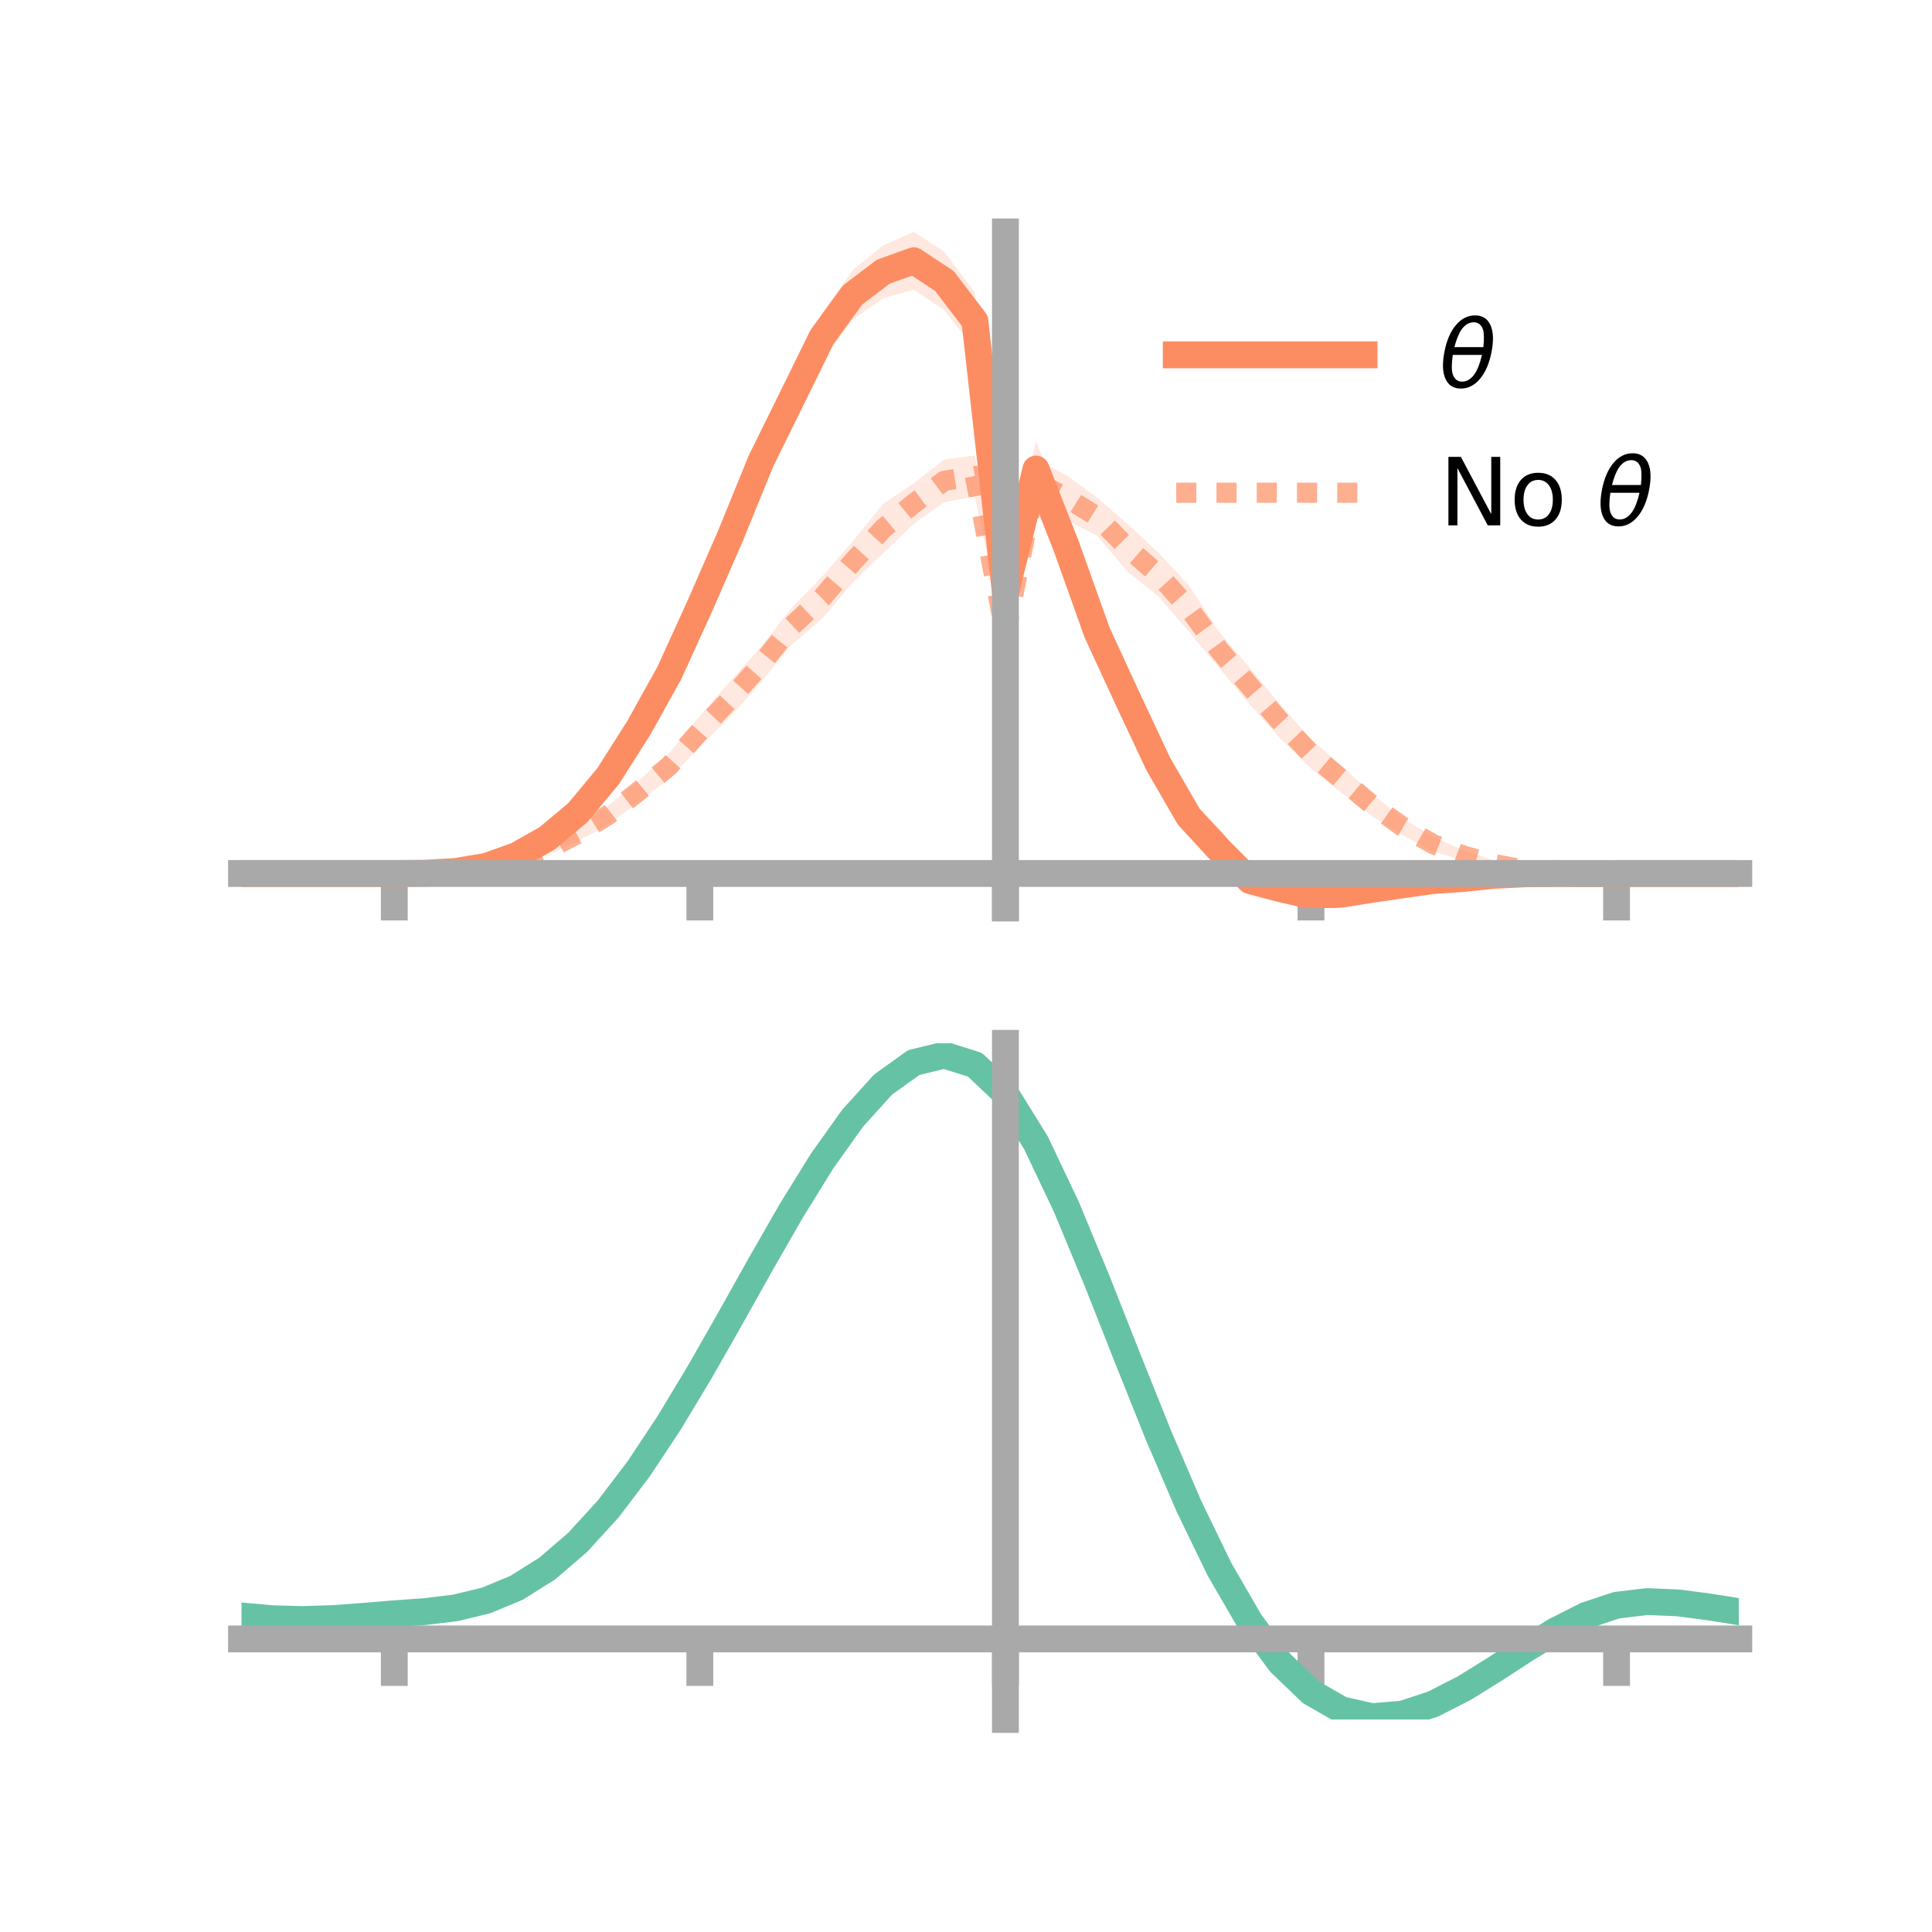 <?xml version="1.0" encoding="utf-8" standalone="no"?>
<!DOCTYPE svg PUBLIC "-//W3C//DTD SVG 1.1//EN"
  "http://www.w3.org/Graphics/SVG/1.1/DTD/svg11.dtd">
<!-- Created with matplotlib (https://matplotlib.org/) -->
<svg height="144pt" version="1.1" viewBox="0 0 144 144" width="144pt" xmlns="http://www.w3.org/2000/svg" xmlns:xlink="http://www.w3.org/1999/xlink">
 <defs>
  <style type="text/css">*{stroke-linecap:butt;stroke-linejoin:round;}</style>
 </defs>
 <g id="figure_1">
  <g id="patch_1">
   <path d="M 0 144 
L 144 144 
L 144 0 
L 0 0 
z
" style="fill:none;"/>
  </g>
  <g id="axes_1">
   <g id="patch_2">
    <path d="M 18 67.68 
L 129.6 67.68 
L 129.6 17.28 
L 18 17.28 
z
" style="fill:none;"/>
   </g>
   <g id="PolyCollection_1">
    <path clip-path="url(#p625361cc37)" d="M 18 65.106 
L 18 65.106 
L 20.278 65.106 
L 22.555 65.106 
L 24.833 65.106 
L 27.11 65.106 
L 29.388 65.106 
L 31.665 65.046 
L 33.943 64.862 
L 36.22 64.382 
L 38.498 63.489 
L 40.776 62.091 
L 43.053 60.114 
L 45.331 57.12 
L 47.608 53.519 
L 49.886 49.266 
L 52.163 44.147 
L 54.441 38.618 
L 56.718 33.045 
L 58.996 28.219 
L 61.273 23.343 
L 63.551 20.145 
L 65.829 18.279 
L 68.106 17.28 
L 70.384 18.765 
L 72.661 21.783 
L 74.939 43.517 
L 77.216 32.874 
L 79.494 38.935 
L 81.771 44.985 
L 84.049 50.292 
L 86.327 55.309 
L 88.604 59.514 
L 90.882 61.785 
L 93.159 64.516 
L 95.437 65.171 
L 97.714 65.869 
L 99.992 65.785 
L 102.269 65.63 
L 104.547 65.262 
L 106.824 65.232 
L 109.102 65.131 
L 111.38 64.969 
L 113.657 64.948 
L 115.935 65.013 
L 118.212 65.074 
L 120.49 65.106 
L 122.767 65.106 
L 125.045 65.106 
L 127.322 65.106 
L 129.6 65.106 
L 129.6 65.106 
L 129.6 65.106 
L 127.322 65.106 
L 125.045 65.106 
L 122.767 65.106 
L 120.49 65.106 
L 118.212 65.151 
L 115.935 65.197 
L 113.657 65.313 
L 111.38 65.509 
L 109.102 65.819 
L 106.824 66.03 
L 104.547 66.638 
L 102.269 66.94 
L 99.992 67.508 
L 97.714 67.68 
L 95.437 67.293 
L 93.159 66.74 
L 90.882 64.896 
L 88.604 62.231 
L 86.327 58.563 
L 84.049 53.88 
L 81.771 49.304 
L 79.494 42.604 
L 77.216 37.049 
L 74.939 44.859 
L 72.661 26.049 
L 70.384 23.118 
L 68.106 21.592 
L 65.829 22.228 
L 63.551 23.822 
L 61.273 26.876 
L 58.996 31.267 
L 56.718 35.675 
L 54.441 41.279 
L 52.163 46.186 
L 49.886 51.065 
L 47.608 54.996 
L 45.331 58.576 
L 43.053 61.05 
L 40.776 62.877 
L 38.498 64.059 
L 36.22 64.778 
L 33.943 65.047 
L 31.665 65.122 
L 29.388 65.106 
L 27.11 65.106 
L 24.833 65.106 
L 22.555 65.106 
L 20.278 65.106 
L 18 65.106 
z
" style="fill:#fc8d62;fill-opacity:0.2;"/>
   </g>
   <g id="PolyCollection_2">
    <path clip-path="url(#p625361cc37)" d="M 18 65.106 
L 18 65.106 
L 20.278 65.106 
L 22.555 65.106 
L 24.833 65.106 
L 27.11 65.106 
L 29.388 65.106 
L 31.665 65.031 
L 33.943 64.849 
L 36.22 64.451 
L 38.498 63.821 
L 40.776 62.912 
L 43.053 61.598 
L 45.331 60.054 
L 47.608 58.178 
L 49.886 56.129 
L 52.163 53.354 
L 54.441 50.749 
L 56.718 48.207 
L 58.996 45.305 
L 61.273 42.976 
L 63.551 40.359 
L 65.829 37.559 
L 68.106 36.02 
L 70.384 34.24 
L 72.661 33.943 
L 74.939 46.69 
L 77.216 34.25 
L 79.494 35.419 
L 81.771 37.098 
L 84.049 39.06 
L 86.327 41.181 
L 88.604 43.613 
L 90.882 47.11 
L 93.159 49.793 
L 95.437 52.531 
L 97.714 55.086 
L 99.992 57.069 
L 102.269 59.175 
L 104.547 60.99 
L 106.824 62.377 
L 109.102 63.4 
L 111.38 64.132 
L 113.657 64.619 
L 115.935 64.887 
L 118.212 65.068 
L 120.49 65.106 
L 122.767 65.106 
L 125.045 65.106 
L 127.322 65.106 
L 129.6 65.106 
L 129.6 65.106 
L 129.6 65.106 
L 127.322 65.106 
L 125.045 65.106 
L 122.767 65.106 
L 120.49 65.106 
L 118.212 65.151 
L 115.935 65.147 
L 113.657 65.037 
L 111.38 64.677 
L 109.102 64.156 
L 106.824 63.465 
L 104.547 62.258 
L 102.269 60.832 
L 99.992 59.094 
L 97.714 57.287 
L 95.437 55.062 
L 93.159 52.513 
L 90.882 49.81 
L 88.604 47.071 
L 86.327 44.445 
L 84.049 42.621 
L 81.771 39.928 
L 79.494 38.772 
L 77.216 37.584 
L 74.939 47.872 
L 72.661 37.005 
L 70.384 37.426 
L 68.106 39.038 
L 65.829 41.232 
L 63.551 43.417 
L 61.273 46.121 
L 58.996 48.06 
L 56.718 50.847 
L 54.441 53.411 
L 52.163 55.653 
L 49.886 58.036 
L 47.608 59.767 
L 45.331 61.443 
L 43.053 62.707 
L 40.776 63.745 
L 38.498 64.472 
L 36.22 64.904 
L 33.943 65.104 
L 31.665 65.121 
L 29.388 65.106 
L 27.11 65.106 
L 24.833 65.106 
L 22.555 65.106 
L 20.278 65.106 
L 18 65.106 
z
" style="fill:#fc8d62;fill-opacity:0.2;"/>
   </g>
   <g id="matplotlib.axis_1">
    <g id="xtick_1">
     <g id="line2d_1">
      <defs>
       <path d="M 0 0 
L 0 3.5 
" id="m330c4b6a90" style="stroke:#a9a9a9;stroke-width:2;"/>
      </defs>
      <g>
       <use style="fill:#a9a9a9;stroke:#a9a9a9;stroke-width:2;" x="29.388" xlink:href="#m330c4b6a90" y="65.106"/>
      </g>
     </g>
    </g>
    <g id="xtick_2">
     <g id="line2d_2">
      <g>
       <use style="fill:#a9a9a9;stroke:#a9a9a9;stroke-width:2;" x="52.163" xlink:href="#m330c4b6a90" y="65.106"/>
      </g>
     </g>
    </g>
    <g id="xtick_3">
     <g id="line2d_3">
      <g>
       <use style="fill:#a9a9a9;stroke:#a9a9a9;stroke-width:2;" x="74.939" xlink:href="#m330c4b6a90" y="65.106"/>
      </g>
     </g>
    </g>
    <g id="xtick_4">
     <g id="line2d_4">
      <g>
       <use style="fill:#a9a9a9;stroke:#a9a9a9;stroke-width:2;" x="97.714" xlink:href="#m330c4b6a90" y="65.106"/>
      </g>
     </g>
    </g>
    <g id="xtick_5">
     <g id="line2d_5">
      <g>
       <use style="fill:#a9a9a9;stroke:#a9a9a9;stroke-width:2;" x="120.49" xlink:href="#m330c4b6a90" y="65.106"/>
      </g>
     </g>
    </g>
   </g>
   <g id="matplotlib.axis_2"/>
   <g id="line2d_6">
    <path clip-path="url(#p625361cc37)" d="M 18 65.106 
L 20.278 65.106 
L 22.555 65.106 
L 24.833 65.106 
L 27.11 65.106 
L 29.388 65.106 
L 31.665 65.084 
L 33.943 64.955 
L 36.22 64.58 
L 38.498 63.774 
L 40.776 62.484 
L 43.053 60.582 
L 45.331 57.848 
L 47.608 54.257 
L 49.886 50.165 
L 52.163 45.166 
L 54.441 39.949 
L 56.718 34.36 
L 58.996 29.743 
L 61.273 25.109 
L 63.551 21.984 
L 65.829 20.253 
L 68.106 19.436 
L 70.384 20.941 
L 72.661 23.916 
L 74.939 44.188 
L 77.216 34.961 
L 79.494 40.769 
L 81.771 47.145 
L 84.049 52.086 
L 86.327 56.936 
L 88.604 60.873 
L 90.882 63.341 
L 93.159 65.628 
L 95.437 66.232 
L 97.714 66.774 
L 99.992 66.647 
L 102.269 66.285 
L 104.547 65.95 
L 106.824 65.631 
L 109.102 65.475 
L 111.38 65.239 
L 113.657 65.13 
L 115.935 65.105 
L 118.212 65.113 
L 120.49 65.106 
L 122.767 65.106 
L 125.045 65.106 
L 127.322 65.106 
L 129.6 65.106 
" style="fill:none;stroke:#fc8d62;stroke-linecap:square;stroke-width:2;"/>
   </g>
   <g id="line2d_7">
    <path clip-path="url(#p625361cc37)" d="M 18 65.106 
L 20.278 65.106 
L 22.555 65.106 
L 24.833 65.106 
L 27.11 65.106 
L 29.388 65.106 
L 31.665 65.076 
L 33.943 64.976 
L 36.22 64.678 
L 38.498 64.147 
L 40.776 63.329 
L 43.053 62.152 
L 45.331 60.748 
L 47.608 58.972 
L 49.886 57.083 
L 52.163 54.503 
L 54.441 52.08 
L 56.718 49.527 
L 58.996 46.682 
L 61.273 44.549 
L 63.551 41.888 
L 65.829 39.396 
L 68.106 37.529 
L 70.384 35.833 
L 72.661 35.474 
L 74.939 47.281 
L 77.216 35.917 
L 79.494 37.095 
L 81.771 38.513 
L 84.049 40.84 
L 86.327 42.813 
L 88.604 45.342 
L 90.882 48.46 
L 93.159 51.153 
L 95.437 53.797 
L 97.714 56.186 
L 99.992 58.082 
L 102.269 60.003 
L 104.547 61.624 
L 106.824 62.921 
L 109.102 63.778 
L 111.38 64.404 
L 113.657 64.828 
L 115.935 65.017 
L 118.212 65.11 
L 120.49 65.106 
L 122.767 65.106 
L 125.045 65.106 
L 127.322 65.106 
L 129.6 65.106 
" style="fill:none;stroke:#fc8d62;stroke-dasharray:1.5,1.5;stroke-dashoffset:0;stroke-opacity:0.7;stroke-width:1.5;"/>
   </g>
   <g id="patch_3">
    <path d="M 74.939 67.68 
L 74.939 17.28 
" style="fill:none;stroke:#a9a9a9;stroke-linecap:square;stroke-linejoin:miter;stroke-width:2;"/>
   </g>
   <g id="patch_4">
    <path d="M 129.6 67.68 
L 129.6 17.28 
" style="fill:none;"/>
   </g>
   <g id="patch_5">
    <path d="M 18 65.106 
L 129.6 65.106 
" style="fill:none;stroke:#a9a9a9;stroke-linecap:square;stroke-linejoin:miter;stroke-width:2;"/>
   </g>
   <g id="patch_6">
    <path d="M 18 17.28 
L 129.6 17.28 
" style="fill:none;"/>
   </g>
   <g id="legend_1">
    <g id="line2d_8">
     <path d="M 87.67 26.449 
L 101.67 26.449 
" style="fill:none;stroke:#fc8d62;stroke-linecap:square;stroke-width:2;"/>
    </g>
    <g id="line2d_9"/>
    <g id="text_1">
     <!-- $\theta$ -->
     <g transform="translate(107.27 28.899)scale(0.07 -0.07)">
      <defs>
       <path d="M 45.516 34.672 
L 14.453 34.672 
Q 12.359 20.062 14.5 13.875 
Q 17.188 6.25 24.469 6.25 
Q 31.781 6.25 37.359 13.922 
Q 42.234 20.656 45.516 34.672 
z
M 47.016 42.969 
Q 48.344 56.844 46.625 61.719 
Q 43.953 69.438 36.766 69.438 
Q 29.297 69.438 23.828 61.812 
Q 19.531 55.672 16.156 42.969 
z
M 38.188 76.766 
Q 49.906 76.766 54.594 66.406 
Q 59.281 56.109 55.719 37.844 
Q 52.203 19.625 43.453 9.281 
Q 34.766 -1.125 23.047 -1.125 
Q 11.281 -1.125 6.641 9.281 
Q 2 19.625 5.516 37.844 
Q 9.078 56.109 17.719 66.406 
Q 26.422 76.766 38.188 76.766 
z
" id="DejaVuSans-Oblique-952"/>
      </defs>
      <use transform="translate(0 0.234)" xlink:href="#DejaVuSans-Oblique-952"/>
     </g>
    </g>
    <g id="line2d_10">
     <path d="M 87.67 36.724 
L 101.67 36.724 
" style="fill:none;stroke:#fc8d62;stroke-dasharray:1.5,1.5;stroke-dashoffset:0;stroke-opacity:0.7;stroke-width:1.5;"/>
    </g>
    <g id="line2d_11"/>
    <g id="text_2">
     <!-- No $\theta$ -->
     <g transform="translate(107.27 39.174)scale(0.07 -0.07)">
      <defs>
       <path d="M 9.812 72.906 
L 23.094 72.906 
L 55.422 11.922 
L 55.422 72.906 
L 64.984 72.906 
L 64.984 0 
L 51.703 0 
L 19.391 60.984 
L 19.391 0 
L 9.812 0 
z
" id="DejaVuSans-78"/>
       <path d="M 30.609 48.391 
Q 23.391 48.391 19.188 42.75 
Q 14.984 37.109 14.984 27.297 
Q 14.984 17.484 19.156 11.844 
Q 23.344 6.203 30.609 6.203 
Q 37.797 6.203 41.984 11.859 
Q 46.188 17.531 46.188 27.297 
Q 46.188 37.016 41.984 42.703 
Q 37.797 48.391 30.609 48.391 
z
M 30.609 56 
Q 42.328 56 49.016 48.375 
Q 55.719 40.766 55.719 27.297 
Q 55.719 13.875 49.016 6.219 
Q 42.328 -1.422 30.609 -1.422 
Q 18.844 -1.422 12.172 6.219 
Q 5.516 13.875 5.516 27.297 
Q 5.516 40.766 12.172 48.375 
Q 18.844 56 30.609 56 
z
" id="DejaVuSans-111"/>
       <path id="DejaVuSans-32"/>
      </defs>
      <use transform="translate(0 0.234)" xlink:href="#DejaVuSans-78"/>
      <use transform="translate(74.805 0.234)" xlink:href="#DejaVuSans-111"/>
      <use transform="translate(135.986 0.234)" xlink:href="#DejaVuSans-32"/>
      <use transform="translate(167.773 0.234)" xlink:href="#DejaVuSans-Oblique-952"/>
     </g>
    </g>
   </g>
  </g>
  <g id="axes_2">
   <g id="patch_7">
    <path d="M 18 128.16 
L 129.6 128.16 
L 129.6 77.76 
L 18 77.76 
z
" style="fill:none;"/>
   </g>
   <g id="PolyCollection_3">
    <path clip-path="url(#p56bcb12f52)" d="M 18 120.481 
L 18 120.404 
L 20.278 120.619 
L 22.555 120.682 
L 24.833 120.601 
L 27.11 120.423 
L 29.388 120.226 
L 31.665 120.057 
L 33.943 119.777 
L 36.22 119.222 
L 38.498 118.266 
L 40.776 116.817 
L 43.053 114.826 
L 45.331 112.284 
L 47.608 109.221 
L 49.886 105.707 
L 52.163 101.841 
L 54.441 97.754 
L 56.718 93.598 
L 58.996 89.55 
L 61.273 85.797 
L 63.551 82.54 
L 65.829 79.981 
L 68.106 78.322 
L 70.384 77.76 
L 72.661 78.484 
L 74.939 80.664 
L 77.216 84.387 
L 79.494 89.256 
L 81.771 94.825 
L 84.049 100.676 
L 86.327 106.446 
L 88.604 111.835 
L 90.882 116.607 
L 93.159 120.598 
L 95.437 123.71 
L 97.714 125.911 
L 99.992 127.229 
L 102.269 127.739 
L 104.547 127.555 
L 106.824 126.813 
L 109.102 125.669 
L 111.38 124.285 
L 113.657 122.824 
L 115.935 121.447 
L 118.212 120.308 
L 120.49 119.558 
L 122.767 119.292 
L 125.045 119.393 
L 127.322 119.7 
L 129.6 120.073 
L 129.6 120.175 
L 129.6 120.175 
L 127.322 119.827 
L 125.045 119.54 
L 122.767 119.453 
L 120.49 119.727 
L 118.212 120.491 
L 115.935 121.658 
L 113.657 123.078 
L 111.38 124.587 
L 109.102 126.017 
L 106.824 127.198 
L 104.547 127.963 
L 102.269 128.16 
L 99.992 127.658 
L 97.714 126.357 
L 95.437 124.196 
L 93.159 121.158 
L 90.882 117.278 
L 88.604 112.645 
L 86.327 107.415 
L 84.049 101.811 
L 81.771 96.124 
L 79.494 90.708 
L 77.216 85.969 
L 74.939 82.346 
L 72.661 80.229 
L 70.384 79.528 
L 68.106 80.072 
L 65.829 81.675 
L 63.551 84.143 
L 61.273 87.278 
L 58.996 90.883 
L 56.718 94.767 
L 54.441 98.748 
L 52.163 102.662 
L 49.886 106.36 
L 47.608 109.723 
L 45.331 112.657 
L 43.053 115.099 
L 40.776 117.021 
L 38.498 118.43 
L 36.22 119.365 
L 33.943 119.908 
L 31.665 120.18 
L 29.388 120.338 
L 27.11 120.519 
L 24.833 120.678 
L 22.555 120.743 
L 20.278 120.679 
L 18 120.481 
z
" style="fill:#66c2a5;fill-opacity:0.2;"/>
   </g>
   <g id="matplotlib.axis_3">
    <g id="xtick_6">
     <g id="line2d_12">
      <g>
       <use style="fill:#a9a9a9;stroke:#a9a9a9;stroke-width:2;" x="29.388" xlink:href="#m330c4b6a90" y="122.156"/>
      </g>
     </g>
    </g>
    <g id="xtick_7">
     <g id="line2d_13">
      <g>
       <use style="fill:#a9a9a9;stroke:#a9a9a9;stroke-width:2;" x="52.163" xlink:href="#m330c4b6a90" y="122.156"/>
      </g>
     </g>
    </g>
    <g id="xtick_8">
     <g id="line2d_14">
      <g>
       <use style="fill:#a9a9a9;stroke:#a9a9a9;stroke-width:2;" x="74.939" xlink:href="#m330c4b6a90" y="122.156"/>
      </g>
     </g>
    </g>
    <g id="xtick_9">
     <g id="line2d_15">
      <g>
       <use style="fill:#a9a9a9;stroke:#a9a9a9;stroke-width:2;" x="97.714" xlink:href="#m330c4b6a90" y="122.156"/>
      </g>
     </g>
    </g>
    <g id="xtick_10">
     <g id="line2d_16">
      <g>
       <use style="fill:#a9a9a9;stroke:#a9a9a9;stroke-width:2;" x="120.49" xlink:href="#m330c4b6a90" y="122.156"/>
      </g>
     </g>
    </g>
   </g>
   <g id="matplotlib.axis_4"/>
   <g id="line2d_17">
    <path clip-path="url(#p56bcb12f52)" d="M 18 120.442 
L 20.278 120.649 
L 22.555 120.712 
L 24.833 120.639 
L 27.11 120.471 
L 29.388 120.282 
L 31.665 120.119 
L 33.943 119.843 
L 36.22 119.294 
L 38.498 118.348 
L 40.776 116.919 
L 43.053 114.963 
L 45.331 112.47 
L 47.608 109.472 
L 49.886 106.034 
L 52.163 102.251 
L 54.441 98.251 
L 56.718 94.183 
L 58.996 90.216 
L 61.273 86.538 
L 63.551 83.342 
L 65.829 80.828 
L 68.106 79.197 
L 70.384 78.644 
L 72.661 79.357 
L 74.939 81.505 
L 77.216 85.178 
L 79.494 89.982 
L 81.771 95.474 
L 84.049 101.243 
L 86.327 106.931 
L 88.604 112.24 
L 90.882 116.943 
L 93.159 120.878 
L 95.437 123.953 
L 97.714 126.134 
L 99.992 127.444 
L 102.269 127.95 
L 104.547 127.759 
L 106.824 127.006 
L 109.102 125.843 
L 111.38 124.436 
L 113.657 122.951 
L 115.935 121.553 
L 118.212 120.4 
L 120.49 119.643 
L 122.767 119.372 
L 125.045 119.467 
L 127.322 119.763 
L 129.6 120.124 
" style="fill:none;stroke:#66c2a5;stroke-linecap:square;stroke-width:2;"/>
   </g>
   <g id="patch_8">
    <path d="M 74.939 128.16 
L 74.939 77.76 
" style="fill:none;stroke:#a9a9a9;stroke-linecap:square;stroke-linejoin:miter;stroke-width:2;"/>
   </g>
   <g id="patch_9">
    <path d="M 129.6 128.16 
L 129.6 77.76 
" style="fill:none;"/>
   </g>
   <g id="patch_10">
    <path d="M 18 122.156 
L 129.6 122.156 
" style="fill:none;stroke:#a9a9a9;stroke-linecap:square;stroke-linejoin:miter;stroke-width:2;"/>
   </g>
   <g id="patch_11">
    <path d="M 18 77.76 
L 129.6 77.76 
" style="fill:none;"/>
   </g>
  </g>
 </g>
 <defs>
  <clipPath id="p625361cc37">
   <rect height="50.4" width="111.6" x="18" y="17.28"/>
  </clipPath>
  <clipPath id="p56bcb12f52">
   <rect height="50.4" width="111.6" x="18" y="77.76"/>
  </clipPath>
 </defs>
</svg>
